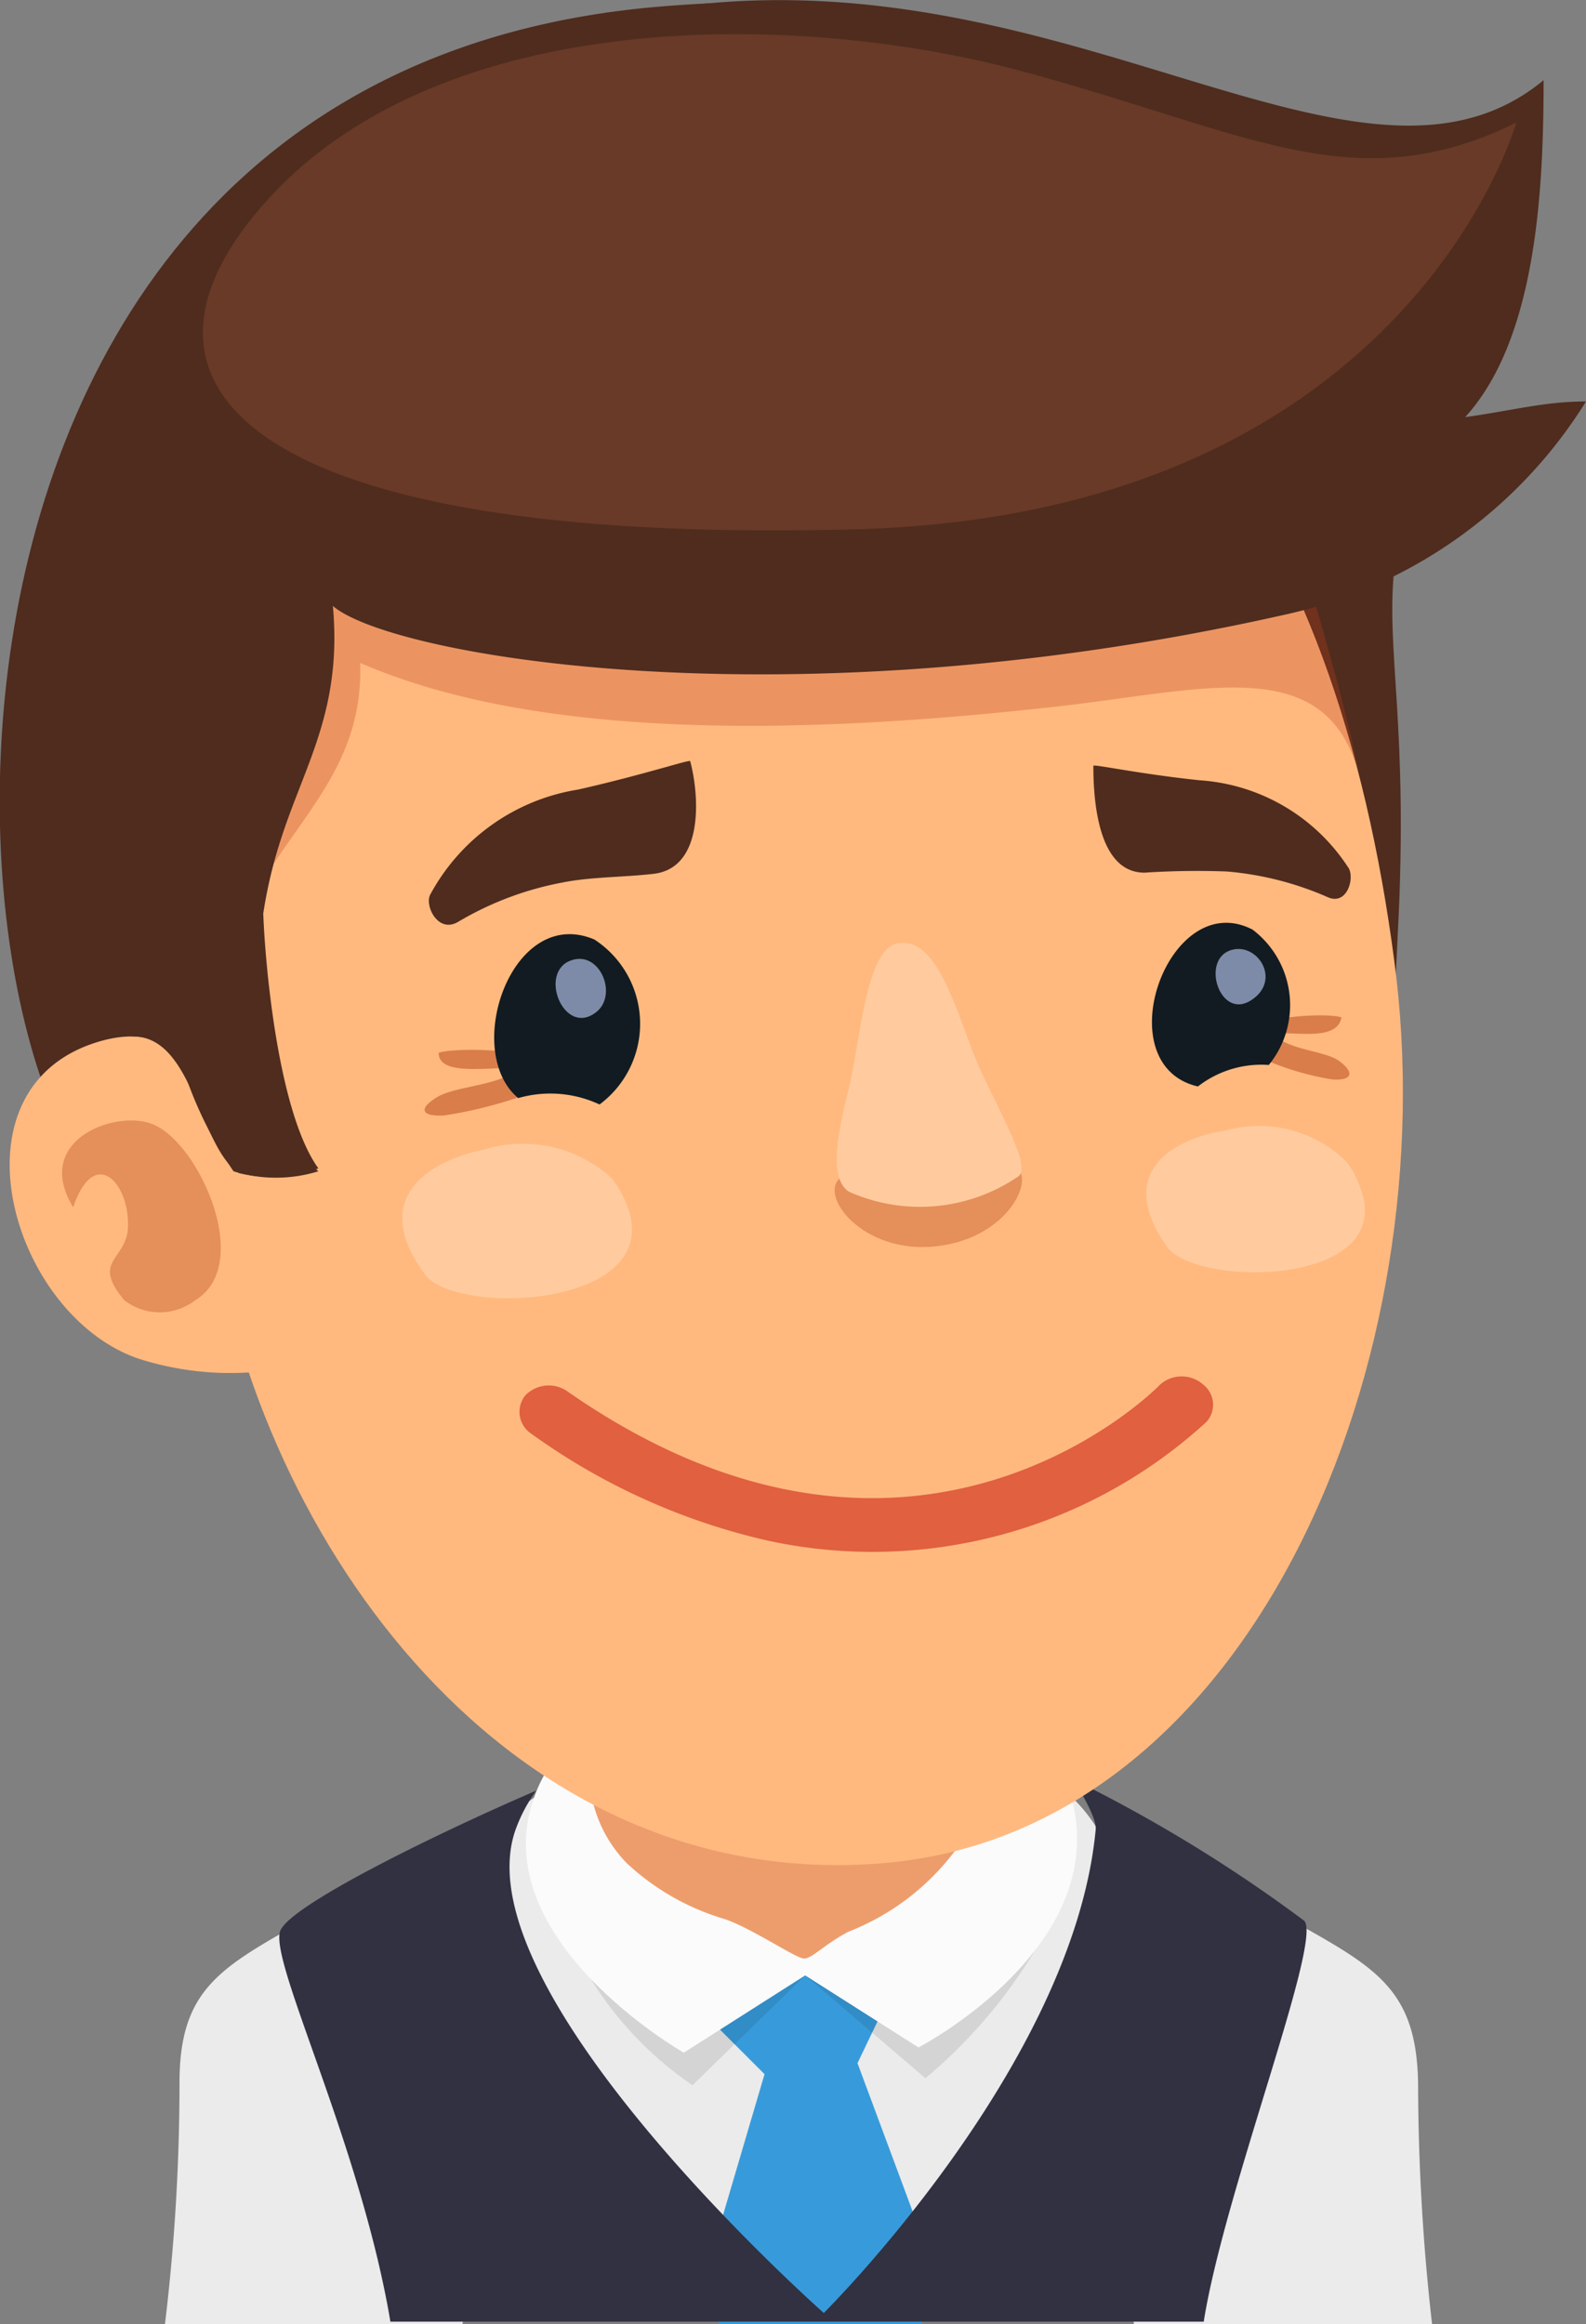 <svg id="레이어_1" data-name="레이어 1" xmlns="http://www.w3.org/2000/svg" viewBox="0 0 27.3 40">
  <rect x="0" y="0" width="27.3" height="40" fill="#808080" stroke="none"/>
  <defs>
    <style>
      .cls-1 {
        fill: #ebebeb;
      }

      .cls-2 {
        fill: #379bdb;
      }

      .cls-3 {
        fill: #313142;
      }

      .cls-4 {
        opacity: 0.1;
      }

      .cls-5 {
        fill: #fbfbfb;
      }

      .cls-6 {
        fill: #ed9d6c;
      }

      .cls-7 {
        fill: #4f2c1e;
      }

      .cls-8 {
        fill: #ffb97f;
      }

      .cls-9 {
        fill: #bf3c1b;
        opacity: 0.3;
      }

      .cls-10, .cls-12 {
        fill: #b54319;
      }

      .cls-10 {
        opacity: 0.35;
      }

      .cls-11 {
        fill: #693a27;
      }

      .cls-12, .cls-16 {
        opacity: 0.5;
      }

      .cls-13 {
        fill: #121b21;
      }

      .cls-14 {
        fill: #ffcb9e;
      }

      .cls-15 {
        fill: #7d8ba8;
      }

      .cls-16 {
        fill: #c20902;
      }
    </style>
  </defs>
  <title>1</title>
  <g>
    <g>
      <path class="cls-1" d="M14.38,31.64s-1.92.93-2.84,1.44c-1.42.8-2.11,1.18-2.1,2.8A34.68,34.68,0,0,1,9.19,40h5.12c.36-2,.58-3.66.58-3.66Z" transform="translate(-6.35 0)"/>
      <path class="cls-1" d="M28.63,33.08c-.91-.51-2.84-1.44-2.84-1.44l-.51,4.7S25.5,38,25.87,40H31a37,37,0,0,1-.24-4.12C30.74,34.26,30.06,33.88,28.63,33.08Z" transform="translate(-6.35 0)"/>
      <path class="cls-1" d="M25.42,31.84c-1.31-3.2-8.28-2.26-10.13-.71s-2.35,3.42.42,6.15A12.91,12.91,0,0,0,19.47,40h1.29C22,38.73,26.35,34.11,25.42,31.84Z" transform="translate(-6.35 0)"/>
      <path class="cls-2" d="M21.11,35.51l.61-1.27a1.6,1.6,0,0,0-1.82-.82,1.67,1.67,0,0,0-1.39,1.28l1,1L18.42,39.4l.31.6h3.48l.28-.78Z" transform="translate(-6.35 0)"/>
      <path class="cls-3" d="M28.8,33.06a25.39,25.39,0,0,0-3.95-2.42c.09.2.38.64.36.85-.38,4.06-4.68,8.32-4.68,8.32s-6.35-5.61-5.29-8.36a2.72,2.72,0,0,1,.34-.63c-1.47.63-4.17,1.92-4.4,2.4s1.37,3.65,1.89,6.74v0h14C27.42,37.74,29.12,33.4,28.8,33.06Z" transform="translate(-6.35 0)"/>
      <path class="cls-4" d="M22.51,31.61c-1.44-.76-7.26-.95-6.6,1.14a6.09,6.09,0,0,0,2.36,3.14L20.21,34l2.07,1.77a8.81,8.81,0,0,0,2.53-3.5A4.71,4.71,0,0,1,22.51,31.61Z" transform="translate(-6.35 0)"/>
      <path class="cls-5" d="M15.58,30.84c-1,2.48,2.54,4.49,2.54,4.49L20.21,34l1.95,1.24s3.86-2,2.4-4.9C23.25,27.76,16.7,28,15.58,30.84Z" transform="translate(-6.35 0)"/>
      <path class="cls-6" d="M18.69,27.38a2.92,2.92,0,0,0-2.16,2.69,2.27,2.27,0,0,0,.61,2,4.2,4.2,0,0,0,1.65.95c.46.14,1.26.69,1.4.69s.33-.23.76-.46a4.21,4.21,0,0,0,1.88-1.45c.51-1,1-3,0-3.77A5.6,5.6,0,0,0,18.69,27.38Z" transform="translate(-6.35 0)"/>
    </g>
    <g>
      <g>
        <path class="cls-7" d="M30.35,9.79C31,3.73,26.15-.63,17.63.12,2.76,1.43,5.44,22.17,9.67,21.23c3.13-.69,6.21-1.61,9.31-2.42,2.89-.75,6.1-.22,9.06,0,2.32.14,2.28-.85,2.37-2.74C30.6,12.5,30.2,11.21,30.35,9.79Z" transform="translate(-6.35 0)"/>
        <path class="cls-8" d="M18.19,4.53C12.73,5.65,9,13.58,10,21c.8,5.54,5.12,11.59,11.53,11.07s9.73-8.72,8.82-15.53C29.38,9.11,25.83,3,18.19,4.53Z" transform="translate(-6.35 0)"/>
        <path class="cls-8" d="M8.08,17.92c-2.67.76-1.56,4.69.64,5.46a5.18,5.18,0,0,0,2.17.22.16.16,0,0,0,0-.07c.32-.51-.28-3.13-.45-3.67C10.06,18.5,9.37,17.55,8.08,17.92Z" transform="translate(-6.35 0)"/>
        <path class="cls-9" d="M27.56,6.62a17.58,17.58,0,0,0-9-2c-2.18,0-5.44-.11-7.17,1.51C10,7.45,10,9.86,9.89,11.64c0,.67,0,5.83.41,4.71.69-2,2.32-2.81,2.25-4.94,3.17,1.38,7.91,1.21,12,.75,2.58-.29,4.66-.95,5.2,1.21C29.46,11.74,28,6.87,27.56,6.62Z" transform="translate(-6.35 0)"/>
        <path class="cls-10" d="M9,19.36c-.61-.28-2.11.24-1.39,1.42.37-1.1,1-.39.94.39-.06.53-.62.54-.06,1.21a1,1,0,0,0,1.22,0C10.72,21.77,9.78,19.69,9,19.36Z" transform="translate(-6.35 0)"/>
        <path class="cls-7" d="M32.92,1.38C29.45,4.25,23.69-1.89,15.76.62,4.92,4,9.14,15.55,9.21,17a6.82,6.82,0,0,0,1.16,3.16,2.47,2.47,0,0,0,1.46,0c-1-.91-1.41-3.39-.64-5.73.42-1.3,1.05-2.23.89-4,1,.86,7.82,2.07,16.34.16a8.17,8.17,0,0,0,5.23-3.68c-.71,0-1.23.15-2.08.27C32.8,5.83,32.92,3.26,32.92,1.38Z" transform="translate(-6.35 0)"/>
        <path class="cls-11" d="M23.92,1.22C20,.17,14,.14,11,3.39s-.35,6,10.07,5.72c9.5-.25,11.38-7,11.38-7C29.66,3.48,27.83,2.27,23.92,1.22Z" transform="translate(-6.35 0)"/>
        <path class="cls-7" d="M8.68,17.84c1,.05,1.1,1.89,1.78,2.35a2.36,2.36,0,0,0,1.37-.08c-.72-1-.93-3.7-.95-4.44C10.38,16.78,7.82,17.8,8.68,17.84Z" transform="translate(-6.35 0)"/>
      </g>
      <g>
        <path class="cls-12" d="M13.9,18.12c0,.44,1,.21,1.35.28-.26.28-1.05.29-1.37.48s-.3.34.11.32a7.57,7.57,0,0,0,1.78-.5C16.5,18.06,14.25,18,13.9,18.12Z" transform="translate(-6.35 0)"/>
        <path class="cls-12" d="M29.4,18.26c-.25-.18-.91-.19-1.11-.46.26-.07,1.08.15,1.15-.29-.28-.1-2.17,0-1.61.59a4.82,4.82,0,0,0,1.46.48C29.63,18.6,29.67,18.46,29.4,18.26Z" transform="translate(-6.35 0)"/>
        <path class="cls-13" d="M16.58,16.17c-1.42-.6-2.28,1.92-1.31,2.73a2,2,0,0,1,1.4.11A1.73,1.73,0,0,0,16.58,16.17Z" transform="translate(-6.35 0)"/>
        <path class="cls-10" d="M22.36,20.24c-.71,0-1-.24-1.49,0s.24,1.3,1.49,1.22,1.79-1.08,1.51-1.35S23.14,20.2,22.36,20.24Z" transform="translate(-6.35 0)"/>
        <path class="cls-14" d="M21.86,16.23c-.61,0-.7,1.72-.9,2.51s-.34,1.54,0,1.77a3,3,0,0,0,2.93-.27c.19-.18-.28-1-.65-1.79S22.56,16.18,21.86,16.23Z" transform="translate(-6.35 0)"/>
        <path class="cls-13" d="M27.91,16c-1.45-.75-2.54,2.33-.94,2.7a1.78,1.78,0,0,1,1.22-.37A1.63,1.63,0,0,0,27.91,16Z" transform="translate(-6.35 0)"/>
        <path class="cls-15" d="M16.18,16.53c-.57.2-.13,1.31.42.9C17,17.14,16.68,16.35,16.18,16.53Z" transform="translate(-6.35 0)"/>
        <path class="cls-15" d="M27.55,16.35c-.54.15-.21,1.21.33.87S28,16.22,27.55,16.35Z" transform="translate(-6.35 0)"/>
        <path class="cls-7" d="M27,13.43c-1.05-.11-1.82-.28-1.83-.25,0,.6.08,1.84.88,1.84A14,14,0,0,1,27.47,15a5.45,5.45,0,0,1,1.73.44c.35.16.48-.36.35-.52A3.31,3.31,0,0,0,27,13.43Z" transform="translate(-6.35 0)"/>
        <path class="cls-7" d="M16.3,13.59a3.52,3.52,0,0,0-2.54,1.8c-.11.18.12.68.47.48a5.49,5.49,0,0,1,1.8-.68c.5-.1,1.06-.09,1.57-.15.87-.1.79-1.35.63-1.94C18.22,13.07,17.41,13.34,16.3,13.59Z" transform="translate(-6.35 0)"/>
        <path class="cls-14" d="M29.53,20a2.14,2.14,0,0,0-2.09-.54c-.85.13-1.93.69-1,2,.5.7,3.94.69,3.33-1A1.61,1.61,0,0,0,29.53,20Z" transform="translate(-6.35 0)"/>
        <path class="cls-14" d="M16.88,20.28a2.27,2.27,0,0,0-2.21-.49c-.89.18-2,.81-1,2.15.54.72,4.16.57,3.47-1.2A1.84,1.84,0,0,0,16.88,20.28Z" transform="translate(-6.35 0)"/>
        <path class="cls-16" d="M27.06,23.83a.56.56,0,0,0-.74,0c-.17.18-4.3,4.23-10.2.12a.56.56,0,0,0-.73.07.45.45,0,0,0,.11.66,11.19,11.19,0,0,0,4.08,1.84,8.5,8.5,0,0,0,7.54-2.05A.44.44,0,0,0,27.06,23.83Z" transform="translate(-6.35 0)"/>
      </g>
    </g>
  </g>
</svg>
